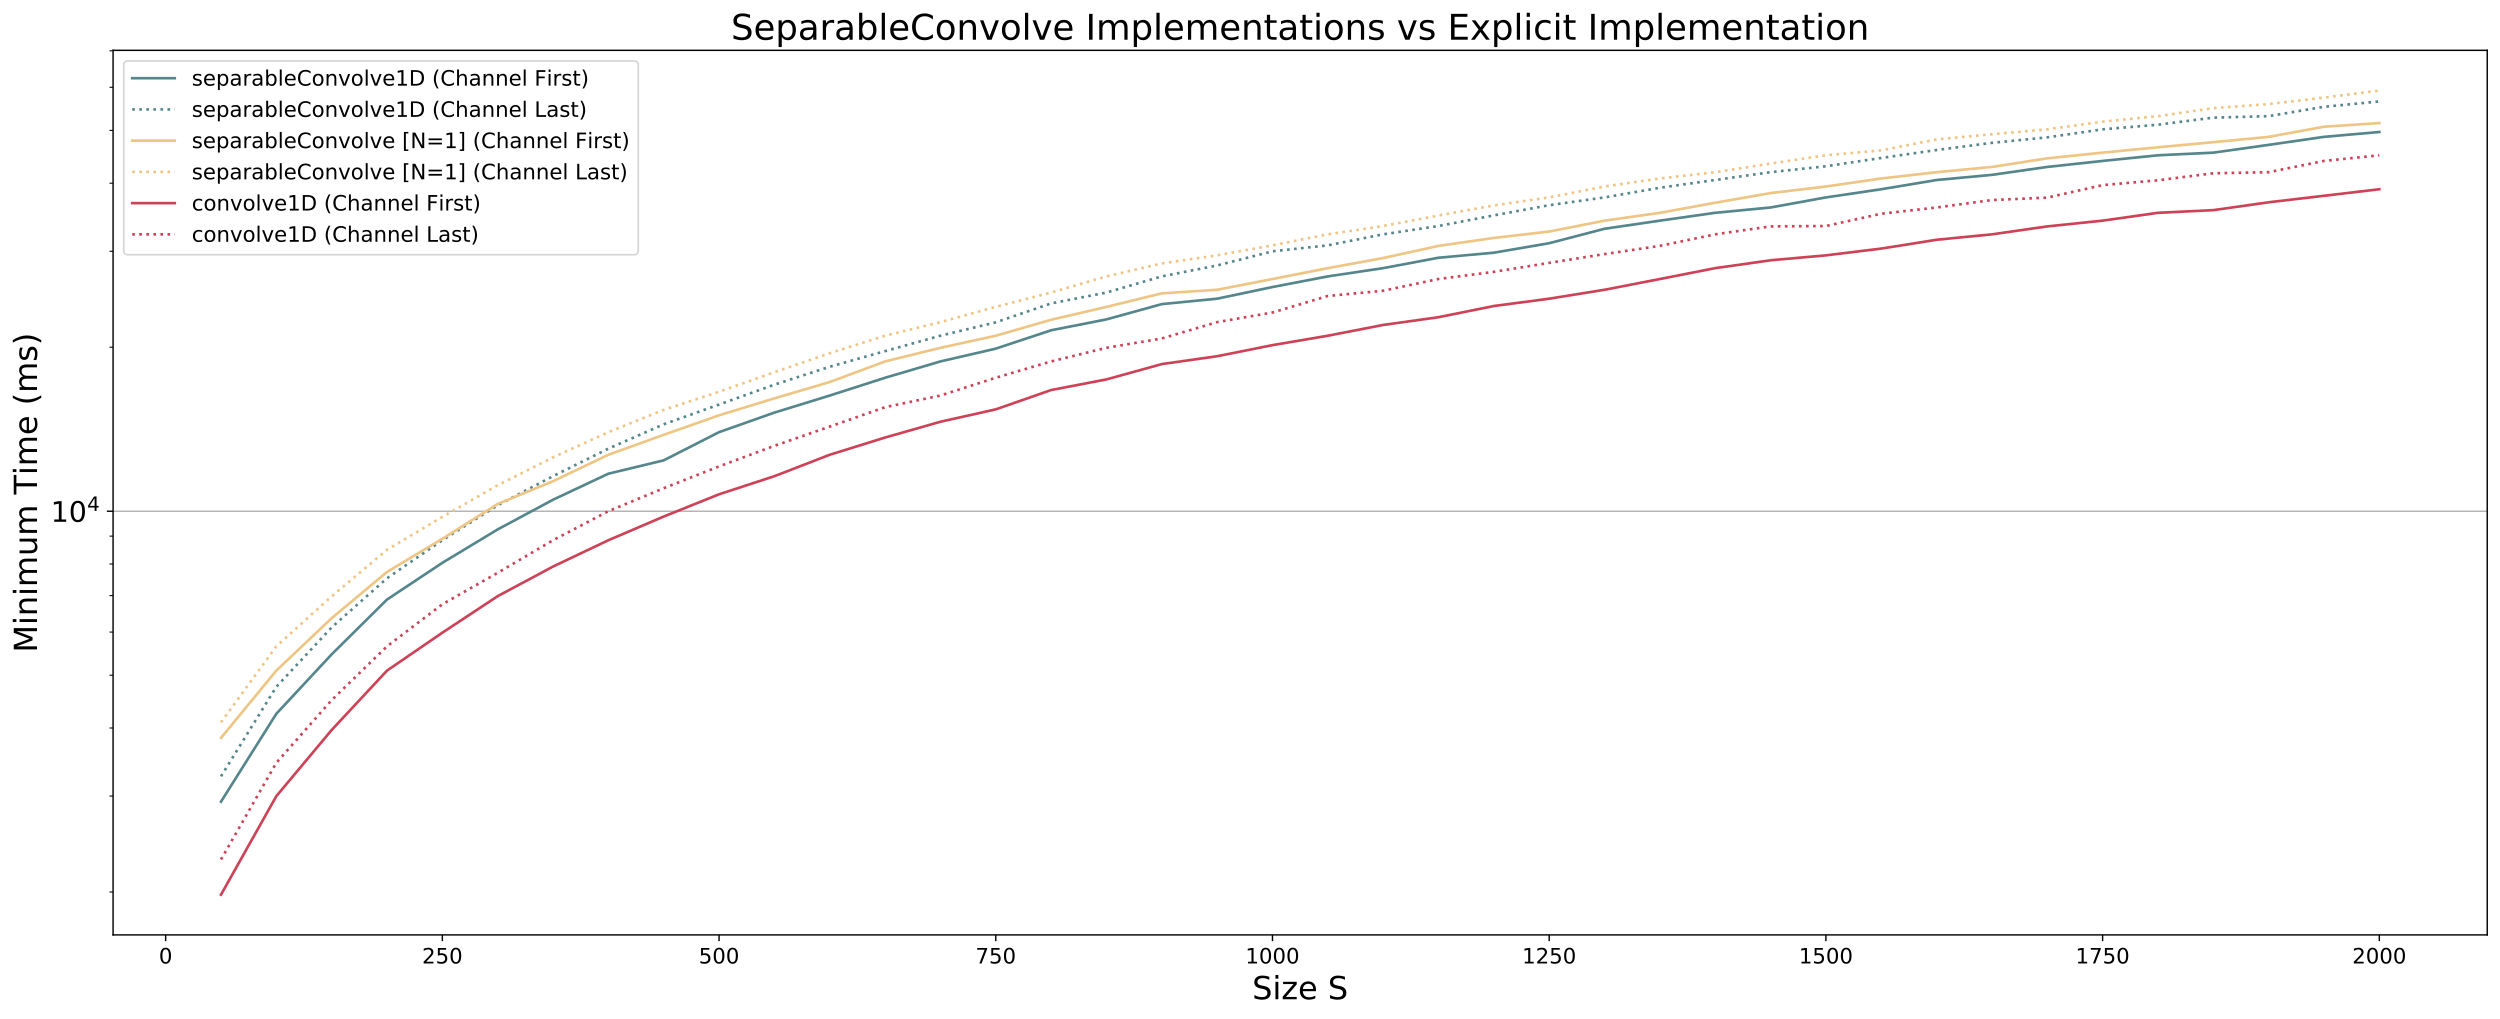 <?xml version="1.0" encoding="utf-8" standalone="no"?>
<!DOCTYPE svg PUBLIC "-//W3C//DTD SVG 1.1//EN"
  "http://www.w3.org/Graphics/SVG/1.1/DTD/svg11.dtd">
<!-- Created with matplotlib (https://matplotlib.org/) -->
<svg height="574.591pt" version="1.1" viewBox="0 0 1410.181 574.591" width="1410.181pt" xmlns="http://www.w3.org/2000/svg" xmlns:xlink="http://www.w3.org/1999/xlink">
 <defs>
  <style type="text/css">
*{stroke-linecap:butt;stroke-linejoin:round;}
  </style>
 </defs>
 <g id="figure_1">
  <g id="patch_1">
   <path d="M 0 574.591 
L 1410.181 574.591 
L 1410.181 0 
L 0 0 
z
" style="fill:#ffffff;"/>
  </g>
  <g id="axes_1">
   <g id="patch_2">
    <path d="M 63.781 527.357 
L 1402.981 527.357 
L 1402.981 28.397 
L 63.781 28.397 
z
" style="fill:#ffffff;"/>
   </g>
   <g id="matplotlib.axis_1">
    <g id="xtick_1">
     <g id="line2d_1">
      <defs>
       <path d="M 0 0 
L 0 3.5 
" id="m6c66f1aecc" style="stroke:#000000;stroke-width:0.8;"/>
      </defs>
      <g>
       <use style="stroke:#000000;stroke-width:0.8;" x="93.437" xlink:href="#m6c66f1aecc" y="527.357"/>
      </g>
     </g>
     <g id="text_1">
      <!-- 0 -->
      <defs>
       <path d="M 31.781 66.406 
Q 24.172 66.406 20.328 58.906 
Q 16.5 51.422 16.5 36.375 
Q 16.5 21.391 20.328 13.891 
Q 24.172 6.391 31.781 6.391 
Q 39.453 6.391 43.281 13.891 
Q 47.125 21.391 47.125 36.375 
Q 47.125 51.422 43.281 58.906 
Q 39.453 66.406 31.781 66.406 
z
M 31.781 74.219 
Q 44.047 74.219 50.516 64.516 
Q 56.984 54.828 56.984 36.375 
Q 56.984 17.969 50.516 8.266 
Q 44.047 -1.422 31.781 -1.422 
Q 19.531 -1.422 13.062 8.266 
Q 6.594 17.969 6.594 36.375 
Q 6.594 54.828 13.062 64.516 
Q 19.531 74.219 31.781 74.219 
z
" id="DejaVuSans-48"/>
      </defs>
      <g transform="translate(89.619 543.475)scale(0.12 -0.12)">
       <use xlink:href="#DejaVuSans-48"/>
      </g>
     </g>
    </g>
    <g id="xtick_2">
     <g id="line2d_2">
      <g>
       <use style="stroke:#000000;stroke-width:0.8;" x="249.52" xlink:href="#m6c66f1aecc" y="527.357"/>
      </g>
     </g>
     <g id="text_2">
      <!-- 250 -->
      <defs>
       <path d="M 19.188 8.297 
L 53.609 8.297 
L 53.609 0 
L 7.328 0 
L 7.328 8.297 
Q 12.938 14.109 22.625 23.891 
Q 32.328 33.688 34.812 36.531 
Q 39.547 41.844 41.422 45.531 
Q 43.312 49.219 43.312 52.781 
Q 43.312 58.594 39.234 62.25 
Q 35.156 65.922 28.609 65.922 
Q 23.969 65.922 18.812 64.312 
Q 13.672 62.703 7.812 59.422 
L 7.812 69.391 
Q 13.766 71.781 18.938 73 
Q 24.125 74.219 28.422 74.219 
Q 39.75 74.219 46.484 68.547 
Q 53.219 62.891 53.219 53.422 
Q 53.219 48.922 51.531 44.891 
Q 49.859 40.875 45.406 35.406 
Q 44.188 33.984 37.641 27.219 
Q 31.109 20.453 19.188 8.297 
z
" id="DejaVuSans-50"/>
       <path d="M 10.797 72.906 
L 49.516 72.906 
L 49.516 64.594 
L 19.828 64.594 
L 19.828 46.734 
Q 21.969 47.469 24.109 47.828 
Q 26.266 48.188 28.422 48.188 
Q 40.625 48.188 47.75 41.5 
Q 54.891 34.812 54.891 23.391 
Q 54.891 11.625 47.562 5.094 
Q 40.234 -1.422 26.906 -1.422 
Q 22.312 -1.422 17.547 -0.641 
Q 12.797 0.141 7.719 1.703 
L 7.719 11.625 
Q 12.109 9.234 16.797 8.062 
Q 21.484 6.891 26.703 6.891 
Q 35.156 6.891 40.078 11.328 
Q 45.016 15.766 45.016 23.391 
Q 45.016 31 40.078 35.438 
Q 35.156 39.891 26.703 39.891 
Q 22.75 39.891 18.812 39.016 
Q 14.891 38.141 10.797 36.281 
z
" id="DejaVuSans-53"/>
      </defs>
      <g transform="translate(238.068 543.475)scale(0.12 -0.12)">
       <use xlink:href="#DejaVuSans-50"/>
       <use x="63.623" xlink:href="#DejaVuSans-53"/>
       <use x="127.246" xlink:href="#DejaVuSans-48"/>
      </g>
     </g>
    </g>
    <g id="xtick_3">
     <g id="line2d_3">
      <g>
       <use style="stroke:#000000;stroke-width:0.8;" x="405.604" xlink:href="#m6c66f1aecc" y="527.357"/>
      </g>
     </g>
     <g id="text_3">
      <!-- 500 -->
      <g transform="translate(394.152 543.475)scale(0.12 -0.12)">
       <use xlink:href="#DejaVuSans-53"/>
       <use x="63.623" xlink:href="#DejaVuSans-48"/>
       <use x="127.246" xlink:href="#DejaVuSans-48"/>
      </g>
     </g>
    </g>
    <g id="xtick_4">
     <g id="line2d_4">
      <g>
       <use style="stroke:#000000;stroke-width:0.8;" x="561.688" xlink:href="#m6c66f1aecc" y="527.357"/>
      </g>
     </g>
     <g id="text_4">
      <!-- 750 -->
      <defs>
       <path d="M 8.203 72.906 
L 55.078 72.906 
L 55.078 68.703 
L 28.609 0 
L 18.312 0 
L 43.219 64.594 
L 8.203 64.594 
z
" id="DejaVuSans-55"/>
      </defs>
      <g transform="translate(550.236 543.475)scale(0.12 -0.12)">
       <use xlink:href="#DejaVuSans-55"/>
       <use x="63.623" xlink:href="#DejaVuSans-53"/>
       <use x="127.246" xlink:href="#DejaVuSans-48"/>
      </g>
     </g>
    </g>
    <g id="xtick_5">
     <g id="line2d_5">
      <g>
       <use style="stroke:#000000;stroke-width:0.8;" x="717.772" xlink:href="#m6c66f1aecc" y="527.357"/>
      </g>
     </g>
     <g id="text_5">
      <!-- 1000 -->
      <defs>
       <path d="M 12.406 8.297 
L 28.516 8.297 
L 28.516 63.922 
L 10.984 60.406 
L 10.984 69.391 
L 28.422 72.906 
L 38.281 72.906 
L 38.281 8.297 
L 54.391 8.297 
L 54.391 0 
L 12.406 0 
z
" id="DejaVuSans-49"/>
      </defs>
      <g transform="translate(702.502 543.475)scale(0.12 -0.12)">
       <use xlink:href="#DejaVuSans-49"/>
       <use x="63.623" xlink:href="#DejaVuSans-48"/>
       <use x="127.246" xlink:href="#DejaVuSans-48"/>
       <use x="190.869" xlink:href="#DejaVuSans-48"/>
      </g>
     </g>
    </g>
    <g id="xtick_6">
     <g id="line2d_6">
      <g>
       <use style="stroke:#000000;stroke-width:0.8;" x="873.856" xlink:href="#m6c66f1aecc" y="527.357"/>
      </g>
     </g>
     <g id="text_6">
      <!-- 1250 -->
      <g transform="translate(858.586 543.475)scale(0.12 -0.12)">
       <use xlink:href="#DejaVuSans-49"/>
       <use x="63.623" xlink:href="#DejaVuSans-50"/>
       <use x="127.246" xlink:href="#DejaVuSans-53"/>
       <use x="190.869" xlink:href="#DejaVuSans-48"/>
      </g>
     </g>
    </g>
    <g id="xtick_7">
     <g id="line2d_7">
      <g>
       <use style="stroke:#000000;stroke-width:0.8;" x="1029.94" xlink:href="#m6c66f1aecc" y="527.357"/>
      </g>
     </g>
     <g id="text_7">
      <!-- 1500 -->
      <g transform="translate(1014.67 543.475)scale(0.12 -0.12)">
       <use xlink:href="#DejaVuSans-49"/>
       <use x="63.623" xlink:href="#DejaVuSans-53"/>
       <use x="127.246" xlink:href="#DejaVuSans-48"/>
       <use x="190.869" xlink:href="#DejaVuSans-48"/>
      </g>
     </g>
    </g>
    <g id="xtick_8">
     <g id="line2d_8">
      <g>
       <use style="stroke:#000000;stroke-width:0.8;" x="1186.024" xlink:href="#m6c66f1aecc" y="527.357"/>
      </g>
     </g>
     <g id="text_8">
      <!-- 1750 -->
      <g transform="translate(1170.754 543.475)scale(0.12 -0.12)">
       <use xlink:href="#DejaVuSans-49"/>
       <use x="63.623" xlink:href="#DejaVuSans-55"/>
       <use x="127.246" xlink:href="#DejaVuSans-53"/>
       <use x="190.869" xlink:href="#DejaVuSans-48"/>
      </g>
     </g>
    </g>
    <g id="xtick_9">
     <g id="line2d_9">
      <g>
       <use style="stroke:#000000;stroke-width:0.8;" x="1342.108" xlink:href="#m6c66f1aecc" y="527.357"/>
      </g>
     </g>
     <g id="text_9">
      <!-- 2000 -->
      <g transform="translate(1326.838 543.475)scale(0.12 -0.12)">
       <use xlink:href="#DejaVuSans-50"/>
       <use x="63.623" xlink:href="#DejaVuSans-48"/>
       <use x="127.246" xlink:href="#DejaVuSans-48"/>
       <use x="190.869" xlink:href="#DejaVuSans-48"/>
      </g>
     </g>
    </g>
    <g id="text_10">
     <!-- Size S -->
     <defs>
      <path d="M 53.516 70.516 
L 53.516 60.891 
Q 47.906 63.578 42.922 64.891 
Q 37.938 66.219 33.297 66.219 
Q 25.25 66.219 20.875 63.094 
Q 16.5 59.969 16.5 54.203 
Q 16.5 49.359 19.406 46.891 
Q 22.312 44.438 30.422 42.922 
L 36.375 41.703 
Q 47.406 39.594 52.656 34.297 
Q 57.906 29 57.906 20.125 
Q 57.906 9.516 50.797 4.047 
Q 43.703 -1.422 29.984 -1.422 
Q 24.812 -1.422 18.969 -0.25 
Q 13.141 0.922 6.891 3.219 
L 6.891 13.375 
Q 12.891 10.016 18.656 8.297 
Q 24.422 6.594 29.984 6.594 
Q 38.422 6.594 43.016 9.906 
Q 47.609 13.234 47.609 19.391 
Q 47.609 24.75 44.312 27.781 
Q 41.016 30.812 33.5 32.328 
L 27.484 33.5 
Q 16.453 35.688 11.516 40.375 
Q 6.594 45.062 6.594 53.422 
Q 6.594 63.094 13.406 68.656 
Q 20.219 74.219 32.172 74.219 
Q 37.312 74.219 42.625 73.281 
Q 47.953 72.359 53.516 70.516 
z
" id="DejaVuSans-83"/>
      <path d="M 9.422 54.688 
L 18.406 54.688 
L 18.406 0 
L 9.422 0 
z
M 9.422 75.984 
L 18.406 75.984 
L 18.406 64.594 
L 9.422 64.594 
z
" id="DejaVuSans-105"/>
      <path d="M 5.516 54.688 
L 48.188 54.688 
L 48.188 46.484 
L 14.406 7.172 
L 48.188 7.172 
L 48.188 0 
L 4.297 0 
L 4.297 8.203 
L 38.094 47.516 
L 5.516 47.516 
z
" id="DejaVuSans-122"/>
      <path d="M 56.203 29.594 
L 56.203 25.203 
L 14.891 25.203 
Q 15.484 15.922 20.484 11.062 
Q 25.484 6.203 34.422 6.203 
Q 39.594 6.203 44.453 7.469 
Q 49.312 8.734 54.109 11.281 
L 54.109 2.781 
Q 49.266 0.734 44.188 -0.344 
Q 39.109 -1.422 33.891 -1.422 
Q 20.797 -1.422 13.156 6.188 
Q 5.516 13.812 5.516 26.812 
Q 5.516 40.234 12.766 48.109 
Q 20.016 56 32.328 56 
Q 43.359 56 49.781 48.891 
Q 56.203 41.797 56.203 29.594 
z
M 47.219 32.234 
Q 47.125 39.594 43.094 43.984 
Q 39.062 48.391 32.422 48.391 
Q 24.906 48.391 20.391 44.141 
Q 15.875 39.891 15.188 32.172 
z
" id="DejaVuSans-101"/>
      <path id="DejaVuSans-32"/>
     </defs>
     <g transform="translate(706.331 563.648)scale(0.18 -0.18)">
      <use xlink:href="#DejaVuSans-83"/>
      <use x="63.477" xlink:href="#DejaVuSans-105"/>
      <use x="91.26" xlink:href="#DejaVuSans-122"/>
      <use x="143.75" xlink:href="#DejaVuSans-101"/>
      <use x="205.273" xlink:href="#DejaVuSans-32"/>
      <use x="237.061" xlink:href="#DejaVuSans-83"/>
     </g>
    </g>
   </g>
   <g id="matplotlib.axis_2">
    <g id="ytick_1">
     <g id="line2d_10">
      <path clip-path="url(#peccfc54796)" d="M 63.781 288.361 
L 1402.981 288.361 
" style="fill:none;stroke:#b0b0b0;stroke-linecap:square;stroke-width:0.8;"/>
     </g>
     <g id="line2d_11">
      <defs>
       <path d="M 0 0 
L -3.5 0 
" id="ma565eb1bb2" style="stroke:#000000;stroke-width:0.8;"/>
      </defs>
      <g>
       <use style="stroke:#000000;stroke-width:0.8;" x="63.781" xlink:href="#ma565eb1bb2" y="288.361"/>
      </g>
     </g>
     <g id="text_11">
      <!-- $\mathdefault{10^{4}}$ -->
      <defs>
       <path d="M 37.797 64.312 
L 12.891 25.391 
L 37.797 25.391 
z
M 35.203 72.906 
L 47.609 72.906 
L 47.609 25.391 
L 58.016 25.391 
L 58.016 17.188 
L 47.609 17.188 
L 47.609 0 
L 37.797 0 
L 37.797 17.188 
L 4.891 17.188 
L 4.891 26.703 
z
" id="DejaVuSans-52"/>
      </defs>
      <g transform="translate(28.621 294.44)scale(0.16 -0.16)">
       <use transform="translate(0 0.684)" xlink:href="#DejaVuSans-49"/>
       <use transform="translate(63.623 0.684)" xlink:href="#DejaVuSans-48"/>
       <use transform="translate(128.203 38.966)scale(0.7)" xlink:href="#DejaVuSans-52"/>
      </g>
     </g>
    </g>
    <g id="ytick_2">
     <g id="line2d_12">
      <defs>
       <path d="M 0 0 
L -2 0 
" id="m9f6ec25128" style="stroke:#000000;stroke-width:0.6;"/>
      </defs>
      <g>
       <use style="stroke:#000000;stroke-width:0.6;" x="63.781" xlink:href="#m9f6ec25128" y="503.169"/>
      </g>
     </g>
    </g>
    <g id="ytick_3">
     <g id="line2d_13">
      <g>
       <use style="stroke:#000000;stroke-width:0.6;" x="63.781" xlink:href="#m9f6ec25128" y="449.053"/>
      </g>
     </g>
    </g>
    <g id="ytick_4">
     <g id="line2d_14">
      <g>
       <use style="stroke:#000000;stroke-width:0.6;" x="63.781" xlink:href="#m9f6ec25128" y="410.656"/>
      </g>
     </g>
    </g>
    <g id="ytick_5">
     <g id="line2d_15">
      <g>
       <use style="stroke:#000000;stroke-width:0.6;" x="63.781" xlink:href="#m9f6ec25128" y="380.874"/>
      </g>
     </g>
    </g>
    <g id="ytick_6">
     <g id="line2d_16">
      <g>
       <use style="stroke:#000000;stroke-width:0.6;" x="63.781" xlink:href="#m9f6ec25128" y="356.54"/>
      </g>
     </g>
    </g>
    <g id="ytick_7">
     <g id="line2d_17">
      <g>
       <use style="stroke:#000000;stroke-width:0.6;" x="63.781" xlink:href="#m9f6ec25128" y="335.966"/>
      </g>
     </g>
    </g>
    <g id="ytick_8">
     <g id="line2d_18">
      <g>
       <use style="stroke:#000000;stroke-width:0.6;" x="63.781" xlink:href="#m9f6ec25128" y="318.143"/>
      </g>
     </g>
    </g>
    <g id="ytick_9">
     <g id="line2d_19">
      <g>
       <use style="stroke:#000000;stroke-width:0.6;" x="63.781" xlink:href="#m9f6ec25128" y="302.423"/>
      </g>
     </g>
    </g>
    <g id="ytick_10">
     <g id="line2d_20">
      <g>
       <use style="stroke:#000000;stroke-width:0.6;" x="63.781" xlink:href="#m9f6ec25128" y="195.848"/>
      </g>
     </g>
    </g>
    <g id="ytick_11">
     <g id="line2d_21">
      <g>
       <use style="stroke:#000000;stroke-width:0.6;" x="63.781" xlink:href="#m9f6ec25128" y="141.731"/>
      </g>
     </g>
    </g>
    <g id="ytick_12">
     <g id="line2d_22">
      <g>
       <use style="stroke:#000000;stroke-width:0.6;" x="63.781" xlink:href="#m9f6ec25128" y="103.335"/>
      </g>
     </g>
    </g>
    <g id="ytick_13">
     <g id="line2d_23">
      <g>
       <use style="stroke:#000000;stroke-width:0.6;" x="63.781" xlink:href="#m9f6ec25128" y="73.552"/>
      </g>
     </g>
    </g>
    <g id="ytick_14">
     <g id="line2d_24">
      <g>
       <use style="stroke:#000000;stroke-width:0.6;" x="63.781" xlink:href="#m9f6ec25128" y="49.218"/>
      </g>
     </g>
    </g>
    <g id="ytick_15">
     <g id="line2d_25">
      <g>
       <use style="stroke:#000000;stroke-width:0.6;" x="63.781" xlink:href="#m9f6ec25128" y="28.644"/>
      </g>
     </g>
    </g>
    <g id="text_12">
     <!-- Minimum Time (ms) -->
     <defs>
      <path d="M 9.812 72.906 
L 24.516 72.906 
L 43.109 23.297 
L 61.812 72.906 
L 76.516 72.906 
L 76.516 0 
L 66.891 0 
L 66.891 64.016 
L 48.094 14.016 
L 38.188 14.016 
L 19.391 64.016 
L 19.391 0 
L 9.812 0 
z
" id="DejaVuSans-77"/>
      <path d="M 54.891 33.016 
L 54.891 0 
L 45.906 0 
L 45.906 32.719 
Q 45.906 40.484 42.875 44.328 
Q 39.844 48.188 33.797 48.188 
Q 26.516 48.188 22.312 43.547 
Q 18.109 38.922 18.109 30.906 
L 18.109 0 
L 9.078 0 
L 9.078 54.688 
L 18.109 54.688 
L 18.109 46.188 
Q 21.344 51.125 25.703 53.562 
Q 30.078 56 35.797 56 
Q 45.219 56 50.047 50.172 
Q 54.891 44.344 54.891 33.016 
z
" id="DejaVuSans-110"/>
      <path d="M 52 44.188 
Q 55.375 50.25 60.062 53.125 
Q 64.75 56 71.094 56 
Q 79.641 56 84.281 50.016 
Q 88.922 44.047 88.922 33.016 
L 88.922 0 
L 79.891 0 
L 79.891 32.719 
Q 79.891 40.578 77.094 44.375 
Q 74.312 48.188 68.609 48.188 
Q 61.625 48.188 57.562 43.547 
Q 53.516 38.922 53.516 30.906 
L 53.516 0 
L 44.484 0 
L 44.484 32.719 
Q 44.484 40.625 41.703 44.406 
Q 38.922 48.188 33.109 48.188 
Q 26.219 48.188 22.156 43.531 
Q 18.109 38.875 18.109 30.906 
L 18.109 0 
L 9.078 0 
L 9.078 54.688 
L 18.109 54.688 
L 18.109 46.188 
Q 21.188 51.219 25.484 53.609 
Q 29.781 56 35.688 56 
Q 41.656 56 45.828 52.969 
Q 50 49.953 52 44.188 
z
" id="DejaVuSans-109"/>
      <path d="M 8.5 21.578 
L 8.5 54.688 
L 17.484 54.688 
L 17.484 21.922 
Q 17.484 14.156 20.5 10.266 
Q 23.531 6.391 29.594 6.391 
Q 36.859 6.391 41.078 11.031 
Q 45.312 15.672 45.312 23.688 
L 45.312 54.688 
L 54.297 54.688 
L 54.297 0 
L 45.312 0 
L 45.312 8.406 
Q 42.047 3.422 37.719 1 
Q 33.406 -1.422 27.688 -1.422 
Q 18.266 -1.422 13.375 4.438 
Q 8.5 10.297 8.5 21.578 
z
M 31.109 56 
z
" id="DejaVuSans-117"/>
      <path d="M -0.297 72.906 
L 61.375 72.906 
L 61.375 64.594 
L 35.5 64.594 
L 35.5 0 
L 25.594 0 
L 25.594 64.594 
L -0.297 64.594 
z
" id="DejaVuSans-84"/>
      <path d="M 31 75.875 
Q 24.469 64.656 21.281 53.656 
Q 18.109 42.672 18.109 31.391 
Q 18.109 20.125 21.312 9.062 
Q 24.516 -2 31 -13.188 
L 23.188 -13.188 
Q 15.875 -1.703 12.234 9.375 
Q 8.594 20.453 8.594 31.391 
Q 8.594 42.281 12.203 53.312 
Q 15.828 64.359 23.188 75.875 
z
" id="DejaVuSans-40"/>
      <path d="M 44.281 53.078 
L 44.281 44.578 
Q 40.484 46.531 36.375 47.5 
Q 32.281 48.484 27.875 48.484 
Q 21.188 48.484 17.844 46.438 
Q 14.5 44.391 14.5 40.281 
Q 14.5 37.156 16.891 35.375 
Q 19.281 33.594 26.516 31.984 
L 29.594 31.297 
Q 39.156 29.25 43.188 25.516 
Q 47.219 21.781 47.219 15.094 
Q 47.219 7.469 41.188 3.016 
Q 35.156 -1.422 24.609 -1.422 
Q 20.219 -1.422 15.453 -0.562 
Q 10.688 0.297 5.422 2 
L 5.422 11.281 
Q 10.406 8.688 15.234 7.391 
Q 20.062 6.109 24.812 6.109 
Q 31.156 6.109 34.562 8.281 
Q 37.984 10.453 37.984 14.406 
Q 37.984 18.062 35.516 20.016 
Q 33.062 21.969 24.703 23.781 
L 21.578 24.516 
Q 13.234 26.266 9.516 29.906 
Q 5.812 33.547 5.812 39.891 
Q 5.812 47.609 11.281 51.797 
Q 16.75 56 26.812 56 
Q 31.781 56 36.172 55.266 
Q 40.578 54.547 44.281 53.078 
z
" id="DejaVuSans-115"/>
      <path d="M 8.016 75.875 
L 15.828 75.875 
Q 23.141 64.359 26.781 53.312 
Q 30.422 42.281 30.422 31.391 
Q 30.422 20.453 26.781 9.375 
Q 23.141 -1.703 15.828 -13.188 
L 8.016 -13.188 
Q 14.5 -2 17.703 9.062 
Q 20.906 20.125 20.906 31.391 
Q 20.906 42.672 17.703 53.656 
Q 14.5 64.656 8.016 75.875 
z
" id="DejaVuSans-41"/>
     </defs>
     <g transform="translate(20.877 368.079)rotate(-90)scale(0.18 -0.18)">
      <use xlink:href="#DejaVuSans-77"/>
      <use x="86.279" xlink:href="#DejaVuSans-105"/>
      <use x="114.062" xlink:href="#DejaVuSans-110"/>
      <use x="177.441" xlink:href="#DejaVuSans-105"/>
      <use x="205.225" xlink:href="#DejaVuSans-109"/>
      <use x="302.637" xlink:href="#DejaVuSans-117"/>
      <use x="366.016" xlink:href="#DejaVuSans-109"/>
      <use x="463.428" xlink:href="#DejaVuSans-32"/>
      <use x="495.215" xlink:href="#DejaVuSans-84"/>
      <use x="556.252" xlink:href="#DejaVuSans-105"/>
      <use x="584.035" xlink:href="#DejaVuSans-109"/>
      <use x="681.447" xlink:href="#DejaVuSans-101"/>
      <use x="742.971" xlink:href="#DejaVuSans-32"/>
      <use x="774.758" xlink:href="#DejaVuSans-40"/>
      <use x="813.771" xlink:href="#DejaVuSans-109"/>
      <use x="911.184" xlink:href="#DejaVuSans-115"/>
      <use x="963.283" xlink:href="#DejaVuSans-41"/>
     </g>
    </g>
   </g>
   <g id="line2d_26">
    <path clip-path="url(#peccfc54796)" d="M 124.653 452.218 
L 155.87 402.626 
L 187.087 369.084 
L 218.304 338.181 
L 249.52 317.462 
L 280.737 298.623 
L 311.954 281.874 
L 343.171 267.192 
L 374.388 259.663 
L 405.604 243.755 
L 436.821 232.726 
L 468.038 223.11 
L 499.255 213.076 
L 530.472 203.868 
L 561.688 196.651 
L 592.905 186.292 
L 624.122 180.152 
L 655.339 171.538 
L 686.555 168.47 
L 717.772 161.904 
L 748.989 155.905 
L 780.206 151.242 
L 811.423 145.375 
L 842.639 142.534 
L 873.856 137.179 
L 905.073 129.034 
L 936.29 124.458 
L 967.506 120.033 
L 998.723 117.036 
L 1029.94 111.353 
L 1061.157 106.74 
L 1092.374 101.529 
L 1123.59 98.632 
L 1154.807 94.158 
L 1186.024 90.78 
L 1217.241 87.589 
L 1248.458 86.098 
L 1279.674 81.719 
L 1310.891 77.194 
L 1342.108 74.449 
" style="fill:none;stroke:#55868c;stroke-linecap:square;stroke-width:1.5;"/>
   </g>
   <g id="line2d_27">
    <path clip-path="url(#peccfc54796)" d="M 124.653 437.918 
L 155.87 387.419 
L 187.087 353.876 
L 218.304 326.163 
L 249.52 304.717 
L 280.737 285.014 
L 311.954 268.59 
L 343.171 253.071 
L 374.388 239.331 
L 405.604 228.201 
L 436.821 216.972 
L 468.038 206.867 
L 499.255 198.064 
L 530.472 189.361 
L 561.688 181.818 
L 592.905 171.15 
L 624.122 165.008 
L 655.339 155.905 
L 686.555 149.751 
L 717.772 141.756 
L 748.989 138.386 
L 780.206 132.177 
L 811.423 127.491 
L 842.639 121.492 
L 873.856 115.75 
L 905.073 111.353 
L 936.29 105.906 
L 967.506 101.529 
L 998.723 97.124 
L 1029.94 93.779 
L 1061.157 89.098 
L 1092.374 84.623 
L 1123.59 80.586 
L 1154.807 77.482 
L 1186.024 72.958 
L 1217.241 70.344 
L 1248.458 66.358 
L 1279.674 65.522 
L 1310.891 60.237 
L 1342.108 57.238 
" style="fill:none;stroke:#55868c;stroke-dasharray:1.5,2.475;stroke-dashoffset:0;stroke-width:1.5;"/>
   </g>
   <g id="line2d_28">
    <path clip-path="url(#peccfc54796)" d="M 124.653 416.227 
L 155.87 378.255 
L 187.087 348.693 
L 218.304 322.596 
L 249.52 303.905 
L 280.737 284.254 
L 311.954 271.43 
L 343.171 256.509 
L 374.388 245.263 
L 405.604 234.269 
L 436.821 224.689 
L 468.038 215.481 
L 499.255 203.868 
L 530.472 196.183 
L 561.688 189.361 
L 592.905 180.359 
L 624.122 173.1 
L 655.339 165.471 
L 686.555 163.447 
L 717.772 157.38 
L 748.989 151.242 
L 780.206 145.534 
L 811.423 138.688 
L 842.639 134.213 
L 873.856 130.595 
L 905.073 124.458 
L 936.29 120.035 
L 967.506 114.352 
L 998.723 108.905 
L 1029.94 105.197 
L 1061.157 100.673 
L 1092.374 97.124 
L 1123.59 94.158 
L 1154.807 89.305 
L 1186.024 86.098 
L 1217.241 83.064 
L 1248.458 80.193 
L 1279.674 77.194 
L 1310.891 71.483 
L 1342.108 69.391 
" style="fill:none;stroke:#eec584;stroke-linecap:square;stroke-width:1.5;"/>
   </g>
   <g id="line2d_29">
    <path clip-path="url(#peccfc54796)" d="M 124.653 407.48 
L 155.87 364.559 
L 187.087 336.368 
L 218.304 310.113 
L 249.52 291.526 
L 280.737 273.704 
L 311.954 257.984 
L 343.171 243.755 
L 374.388 231.201 
L 405.604 220.985 
L 436.821 209.935 
L 468.038 199.252 
L 499.255 189.361 
L 530.472 181.713 
L 561.688 173.1 
L 592.905 165.008 
L 624.122 155.905 
L 655.339 148.602 
L 686.555 144.026 
L 717.772 138.386 
L 748.989 132.175 
L 780.206 127.491 
L 811.423 121.561 
L 842.639 115.878 
L 873.856 111.353 
L 905.073 105.197 
L 936.29 100.673 
L 967.506 97.124 
L 998.723 92.271 
L 1029.94 87.589 
L 1061.157 84.823 
L 1092.374 78.639 
L 1123.59 75.719 
L 1154.807 72.958 
L 1186.024 68.626 
L 1217.241 65.522 
L 1248.458 60.997 
L 1279.674 58.729 
L 1310.891 55.071 
L 1342.108 51.077 
" style="fill:none;stroke:#eec584;stroke-dasharray:1.5,2.475;stroke-dashoffset:0;stroke-width:1.5;"/>
   </g>
   <g id="line2d_30">
    <path clip-path="url(#peccfc54796)" d="M 124.653 504.677 
L 155.87 449.078 
L 187.087 411.753 
L 218.304 378.255 
L 249.52 356.876 
L 280.737 336.268 
L 311.954 319.562 
L 343.171 304.717 
L 374.388 291.359 
L 405.604 278.805 
L 436.821 268.59 
L 468.038 256.509 
L 499.255 246.789 
L 530.472 237.888 
L 561.688 230.898 
L 592.905 220.006 
L 624.122 214.006 
L 655.339 205.359 
L 686.555 200.934 
L 717.772 194.675 
L 748.989 189.361 
L 780.206 183.293 
L 811.423 178.916 
L 842.639 172.609 
L 873.856 168.47 
L 905.073 163.447 
L 936.29 157.38 
L 967.506 151.242 
L 998.723 146.818 
L 1029.94 144.026 
L 1061.157 140.213 
L 1092.374 135.245 
L 1123.59 132.177 
L 1154.807 127.702 
L 1186.024 124.458 
L 1217.241 120.033 
L 1248.458 118.527 
L 1279.674 114.103 
L 1310.891 110.43 
L 1342.108 106.74 
" style="fill:none;stroke:#ce4257;stroke-linecap:square;stroke-width:1.5;"/>
   </g>
   <g id="line2d_31">
    <path clip-path="url(#peccfc54796)" d="M 124.653 484.811 
L 155.87 430.289 
L 187.087 394.909 
L 218.304 364.559 
L 249.52 340.844 
L 280.737 323.109 
L 311.954 304.717 
L 343.171 288.361 
L 374.388 275.383 
L 405.604 263.085 
L 436.821 251.472 
L 468.038 240.626 
L 499.255 229.692 
L 530.472 223.11 
L 561.688 213.076 
L 592.905 203.868 
L 624.122 196.183 
L 655.339 190.922 
L 686.555 181.713 
L 717.772 176.277 
L 748.989 166.962 
L 780.206 163.996 
L 811.423 157.38 
L 842.639 153.341 
L 873.856 148.276 
L 905.073 143.317 
L 936.29 138.688 
L 967.506 132.177 
L 998.723 127.702 
L 1029.94 127.491 
L 1061.157 120.561 
L 1092.374 117.036 
L 1123.59 112.844 
L 1154.807 111.479 
L 1186.024 104.431 
L 1217.241 101.701 
L 1248.458 97.739 
L 1279.674 97.124 
L 1310.891 90.78 
L 1342.108 87.589 
" style="fill:none;stroke:#ce4257;stroke-dasharray:1.5,2.475;stroke-dashoffset:0;stroke-width:1.5;"/>
   </g>
   <g id="patch_3">
    <path d="M 63.781 527.357 
L 63.781 28.397 
" style="fill:none;stroke:#000000;stroke-linecap:square;stroke-linejoin:miter;stroke-width:0.8;"/>
   </g>
   <g id="patch_4">
    <path d="M 1402.981 527.357 
L 1402.981 28.397 
" style="fill:none;stroke:#000000;stroke-linecap:square;stroke-linejoin:miter;stroke-width:0.8;"/>
   </g>
   <g id="patch_5">
    <path d="M 63.781 527.357 
L 1402.981 527.357 
" style="fill:none;stroke:#000000;stroke-linecap:square;stroke-linejoin:miter;stroke-width:0.8;"/>
   </g>
   <g id="patch_6">
    <path d="M 63.781 28.397 
L 1402.981 28.397 
" style="fill:none;stroke:#000000;stroke-linecap:square;stroke-linejoin:miter;stroke-width:0.8;"/>
   </g>
   <g id="text_13">
    <!-- SeparableConvolve Implementations vs Explicit Implementation -->
    <defs>
     <path d="M 18.109 8.203 
L 18.109 -20.797 
L 9.078 -20.797 
L 9.078 54.688 
L 18.109 54.688 
L 18.109 46.391 
Q 20.953 51.266 25.266 53.625 
Q 29.594 56 35.594 56 
Q 45.562 56 51.781 48.094 
Q 58.016 40.188 58.016 27.297 
Q 58.016 14.406 51.781 6.484 
Q 45.562 -1.422 35.594 -1.422 
Q 29.594 -1.422 25.266 0.953 
Q 20.953 3.328 18.109 8.203 
z
M 48.688 27.297 
Q 48.688 37.203 44.609 42.844 
Q 40.531 48.484 33.406 48.484 
Q 26.266 48.484 22.188 42.844 
Q 18.109 37.203 18.109 27.297 
Q 18.109 17.391 22.188 11.75 
Q 26.266 6.109 33.406 6.109 
Q 40.531 6.109 44.609 11.75 
Q 48.688 17.391 48.688 27.297 
z
" id="DejaVuSans-112"/>
     <path d="M 34.281 27.484 
Q 23.391 27.484 19.188 25 
Q 14.984 22.516 14.984 16.5 
Q 14.984 11.719 18.141 8.906 
Q 21.297 6.109 26.703 6.109 
Q 34.188 6.109 38.703 11.406 
Q 43.219 16.703 43.219 25.484 
L 43.219 27.484 
z
M 52.203 31.203 
L 52.203 0 
L 43.219 0 
L 43.219 8.297 
Q 40.141 3.328 35.547 0.953 
Q 30.953 -1.422 24.312 -1.422 
Q 15.922 -1.422 10.953 3.297 
Q 6 8.016 6 15.922 
Q 6 25.141 12.172 29.828 
Q 18.359 34.516 30.609 34.516 
L 43.219 34.516 
L 43.219 35.406 
Q 43.219 41.609 39.141 45 
Q 35.062 48.391 27.688 48.391 
Q 23 48.391 18.547 47.266 
Q 14.109 46.141 10.016 43.891 
L 10.016 52.203 
Q 14.938 54.109 19.578 55.047 
Q 24.219 56 28.609 56 
Q 40.484 56 46.344 49.844 
Q 52.203 43.703 52.203 31.203 
z
" id="DejaVuSans-97"/>
     <path d="M 41.109 46.297 
Q 39.594 47.172 37.812 47.578 
Q 36.031 48 33.891 48 
Q 26.266 48 22.188 43.047 
Q 18.109 38.094 18.109 28.812 
L 18.109 0 
L 9.078 0 
L 9.078 54.688 
L 18.109 54.688 
L 18.109 46.188 
Q 20.953 51.172 25.484 53.578 
Q 30.031 56 36.531 56 
Q 37.453 56 38.578 55.875 
Q 39.703 55.766 41.062 55.516 
z
" id="DejaVuSans-114"/>
     <path d="M 48.688 27.297 
Q 48.688 37.203 44.609 42.844 
Q 40.531 48.484 33.406 48.484 
Q 26.266 48.484 22.188 42.844 
Q 18.109 37.203 18.109 27.297 
Q 18.109 17.391 22.188 11.75 
Q 26.266 6.109 33.406 6.109 
Q 40.531 6.109 44.609 11.75 
Q 48.688 17.391 48.688 27.297 
z
M 18.109 46.391 
Q 20.953 51.266 25.266 53.625 
Q 29.594 56 35.594 56 
Q 45.562 56 51.781 48.094 
Q 58.016 40.188 58.016 27.297 
Q 58.016 14.406 51.781 6.484 
Q 45.562 -1.422 35.594 -1.422 
Q 29.594 -1.422 25.266 0.953 
Q 20.953 3.328 18.109 8.203 
L 18.109 0 
L 9.078 0 
L 9.078 75.984 
L 18.109 75.984 
z
" id="DejaVuSans-98"/>
     <path d="M 9.422 75.984 
L 18.406 75.984 
L 18.406 0 
L 9.422 0 
z
" id="DejaVuSans-108"/>
     <path d="M 64.406 67.281 
L 64.406 56.891 
Q 59.422 61.531 53.781 63.812 
Q 48.141 66.109 41.797 66.109 
Q 29.297 66.109 22.656 58.469 
Q 16.016 50.828 16.016 36.375 
Q 16.016 21.969 22.656 14.328 
Q 29.297 6.688 41.797 6.688 
Q 48.141 6.688 53.781 8.984 
Q 59.422 11.281 64.406 15.922 
L 64.406 5.609 
Q 59.234 2.094 53.438 0.328 
Q 47.656 -1.422 41.219 -1.422 
Q 24.656 -1.422 15.125 8.703 
Q 5.609 18.844 5.609 36.375 
Q 5.609 53.953 15.125 64.078 
Q 24.656 74.219 41.219 74.219 
Q 47.75 74.219 53.531 72.484 
Q 59.328 70.75 64.406 67.281 
z
" id="DejaVuSans-67"/>
     <path d="M 30.609 48.391 
Q 23.391 48.391 19.188 42.75 
Q 14.984 37.109 14.984 27.297 
Q 14.984 17.484 19.156 11.844 
Q 23.344 6.203 30.609 6.203 
Q 37.797 6.203 41.984 11.859 
Q 46.188 17.531 46.188 27.297 
Q 46.188 37.016 41.984 42.703 
Q 37.797 48.391 30.609 48.391 
z
M 30.609 56 
Q 42.328 56 49.016 48.375 
Q 55.719 40.766 55.719 27.297 
Q 55.719 13.875 49.016 6.219 
Q 42.328 -1.422 30.609 -1.422 
Q 18.844 -1.422 12.172 6.219 
Q 5.516 13.875 5.516 27.297 
Q 5.516 40.766 12.172 48.375 
Q 18.844 56 30.609 56 
z
" id="DejaVuSans-111"/>
     <path d="M 2.984 54.688 
L 12.5 54.688 
L 29.594 8.797 
L 46.688 54.688 
L 56.203 54.688 
L 35.688 0 
L 23.484 0 
z
" id="DejaVuSans-118"/>
     <path d="M 9.812 72.906 
L 19.672 72.906 
L 19.672 0 
L 9.812 0 
z
" id="DejaVuSans-73"/>
     <path d="M 18.312 70.219 
L 18.312 54.688 
L 36.812 54.688 
L 36.812 47.703 
L 18.312 47.703 
L 18.312 18.016 
Q 18.312 11.328 20.141 9.422 
Q 21.969 7.516 27.594 7.516 
L 36.812 7.516 
L 36.812 0 
L 27.594 0 
Q 17.188 0 13.234 3.875 
Q 9.281 7.766 9.281 18.016 
L 9.281 47.703 
L 2.688 47.703 
L 2.688 54.688 
L 9.281 54.688 
L 9.281 70.219 
z
" id="DejaVuSans-116"/>
     <path d="M 9.812 72.906 
L 55.906 72.906 
L 55.906 64.594 
L 19.672 64.594 
L 19.672 43.016 
L 54.391 43.016 
L 54.391 34.719 
L 19.672 34.719 
L 19.672 8.297 
L 56.781 8.297 
L 56.781 0 
L 9.812 0 
z
" id="DejaVuSans-69"/>
     <path d="M 54.891 54.688 
L 35.109 28.078 
L 55.906 0 
L 45.312 0 
L 29.391 21.484 
L 13.484 0 
L 2.875 0 
L 24.125 28.609 
L 4.688 54.688 
L 15.281 54.688 
L 29.781 35.203 
L 44.281 54.688 
z
" id="DejaVuSans-120"/>
     <path d="M 48.781 52.594 
L 48.781 44.188 
Q 44.969 46.297 41.141 47.344 
Q 37.312 48.391 33.406 48.391 
Q 24.656 48.391 19.812 42.844 
Q 14.984 37.312 14.984 27.297 
Q 14.984 17.281 19.812 11.734 
Q 24.656 6.203 33.406 6.203 
Q 37.312 6.203 41.141 7.25 
Q 44.969 8.297 48.781 10.406 
L 48.781 2.094 
Q 45.016 0.344 40.984 -0.531 
Q 36.969 -1.422 32.422 -1.422 
Q 20.062 -1.422 12.781 6.344 
Q 5.516 14.109 5.516 27.297 
Q 5.516 40.672 12.859 48.328 
Q 20.219 56 33.016 56 
Q 37.156 56 41.109 55.141 
Q 45.062 54.297 48.781 52.594 
z
" id="DejaVuSans-99"/>
    </defs>
    <g transform="translate(412.359 22.397)scale(0.2 -0.2)">
     <use xlink:href="#DejaVuSans-83"/>
     <use x="63.477" xlink:href="#DejaVuSans-101"/>
     <use x="125" xlink:href="#DejaVuSans-112"/>
     <use x="188.477" xlink:href="#DejaVuSans-97"/>
     <use x="249.756" xlink:href="#DejaVuSans-114"/>
     <use x="290.869" xlink:href="#DejaVuSans-97"/>
     <use x="352.148" xlink:href="#DejaVuSans-98"/>
     <use x="415.625" xlink:href="#DejaVuSans-108"/>
     <use x="443.408" xlink:href="#DejaVuSans-101"/>
     <use x="504.932" xlink:href="#DejaVuSans-67"/>
     <use x="574.756" xlink:href="#DejaVuSans-111"/>
     <use x="635.938" xlink:href="#DejaVuSans-110"/>
     <use x="699.316" xlink:href="#DejaVuSans-118"/>
     <use x="758.496" xlink:href="#DejaVuSans-111"/>
     <use x="819.678" xlink:href="#DejaVuSans-108"/>
     <use x="847.461" xlink:href="#DejaVuSans-118"/>
     <use x="906.641" xlink:href="#DejaVuSans-101"/>
     <use x="968.164" xlink:href="#DejaVuSans-32"/>
     <use x="999.951" xlink:href="#DejaVuSans-73"/>
     <use x="1029.443" xlink:href="#DejaVuSans-109"/>
     <use x="1126.855" xlink:href="#DejaVuSans-112"/>
     <use x="1190.332" xlink:href="#DejaVuSans-108"/>
     <use x="1218.115" xlink:href="#DejaVuSans-101"/>
     <use x="1279.639" xlink:href="#DejaVuSans-109"/>
     <use x="1377.051" xlink:href="#DejaVuSans-101"/>
     <use x="1438.574" xlink:href="#DejaVuSans-110"/>
     <use x="1501.953" xlink:href="#DejaVuSans-116"/>
     <use x="1541.162" xlink:href="#DejaVuSans-97"/>
     <use x="1602.441" xlink:href="#DejaVuSans-116"/>
     <use x="1641.65" xlink:href="#DejaVuSans-105"/>
     <use x="1669.434" xlink:href="#DejaVuSans-111"/>
     <use x="1730.615" xlink:href="#DejaVuSans-110"/>
     <use x="1793.994" xlink:href="#DejaVuSans-115"/>
     <use x="1846.094" xlink:href="#DejaVuSans-32"/>
     <use x="1877.881" xlink:href="#DejaVuSans-118"/>
     <use x="1937.061" xlink:href="#DejaVuSans-115"/>
     <use x="1989.16" xlink:href="#DejaVuSans-32"/>
     <use x="2020.947" xlink:href="#DejaVuSans-69"/>
     <use x="2084.131" xlink:href="#DejaVuSans-120"/>
     <use x="2143.311" xlink:href="#DejaVuSans-112"/>
     <use x="2206.787" xlink:href="#DejaVuSans-108"/>
     <use x="2234.57" xlink:href="#DejaVuSans-105"/>
     <use x="2262.354" xlink:href="#DejaVuSans-99"/>
     <use x="2317.334" xlink:href="#DejaVuSans-105"/>
     <use x="2345.117" xlink:href="#DejaVuSans-116"/>
     <use x="2384.326" xlink:href="#DejaVuSans-32"/>
     <use x="2416.113" xlink:href="#DejaVuSans-73"/>
     <use x="2445.605" xlink:href="#DejaVuSans-109"/>
     <use x="2543.018" xlink:href="#DejaVuSans-112"/>
     <use x="2606.494" xlink:href="#DejaVuSans-108"/>
     <use x="2634.277" xlink:href="#DejaVuSans-101"/>
     <use x="2695.801" xlink:href="#DejaVuSans-109"/>
     <use x="2793.213" xlink:href="#DejaVuSans-101"/>
     <use x="2854.736" xlink:href="#DejaVuSans-110"/>
     <use x="2918.115" xlink:href="#DejaVuSans-116"/>
     <use x="2957.324" xlink:href="#DejaVuSans-97"/>
     <use x="3018.604" xlink:href="#DejaVuSans-116"/>
     <use x="3057.812" xlink:href="#DejaVuSans-105"/>
     <use x="3085.596" xlink:href="#DejaVuSans-111"/>
     <use x="3146.777" xlink:href="#DejaVuSans-110"/>
    </g>
   </g>
   <g id="legend_1">
    <g id="patch_7">
     <path d="M 72.181 143.679 
L 357.616 143.679 
Q 360.016 143.679 360.016 141.279 
L 360.016 36.797 
Q 360.016 34.397 357.616 34.397 
L 72.181 34.397 
Q 69.781 34.397 69.781 36.797 
L 69.781 141.279 
Q 69.781 143.679 72.181 143.679 
z
" style="fill:#ffffff;opacity:0.8;stroke:#cccccc;stroke-linejoin:miter;"/>
    </g>
    <g id="line2d_32">
     <path d="M 74.581 44.115 
L 98.581 44.115 
" style="fill:none;stroke:#55868c;stroke-linecap:square;stroke-width:1.5;"/>
    </g>
    <g id="line2d_33"/>
    <g id="text_14">
     <!-- separableConvolve1D (Channel First) -->
     <defs>
      <path d="M 19.672 64.797 
L 19.672 8.109 
L 31.594 8.109 
Q 46.688 8.109 53.688 14.938 
Q 60.688 21.781 60.688 36.531 
Q 60.688 51.172 53.688 57.984 
Q 46.688 64.797 31.594 64.797 
z
M 9.812 72.906 
L 30.078 72.906 
Q 51.266 72.906 61.172 64.094 
Q 71.094 55.281 71.094 36.531 
Q 71.094 17.672 61.125 8.828 
Q 51.172 0 30.078 0 
L 9.812 0 
z
" id="DejaVuSans-68"/>
      <path d="M 54.891 33.016 
L 54.891 0 
L 45.906 0 
L 45.906 32.719 
Q 45.906 40.484 42.875 44.328 
Q 39.844 48.188 33.797 48.188 
Q 26.516 48.188 22.312 43.547 
Q 18.109 38.922 18.109 30.906 
L 18.109 0 
L 9.078 0 
L 9.078 75.984 
L 18.109 75.984 
L 18.109 46.188 
Q 21.344 51.125 25.703 53.562 
Q 30.078 56 35.797 56 
Q 45.219 56 50.047 50.172 
Q 54.891 44.344 54.891 33.016 
z
" id="DejaVuSans-104"/>
      <path d="M 9.812 72.906 
L 51.703 72.906 
L 51.703 64.594 
L 19.672 64.594 
L 19.672 43.109 
L 48.578 43.109 
L 48.578 34.812 
L 19.672 34.812 
L 19.672 0 
L 9.812 0 
z
" id="DejaVuSans-70"/>
     </defs>
     <g transform="translate(108.181 48.315)scale(0.12 -0.12)">
      <use xlink:href="#DejaVuSans-115"/>
      <use x="52.1" xlink:href="#DejaVuSans-101"/>
      <use x="113.623" xlink:href="#DejaVuSans-112"/>
      <use x="177.1" xlink:href="#DejaVuSans-97"/>
      <use x="238.379" xlink:href="#DejaVuSans-114"/>
      <use x="279.492" xlink:href="#DejaVuSans-97"/>
      <use x="340.771" xlink:href="#DejaVuSans-98"/>
      <use x="404.248" xlink:href="#DejaVuSans-108"/>
      <use x="432.031" xlink:href="#DejaVuSans-101"/>
      <use x="493.555" xlink:href="#DejaVuSans-67"/>
      <use x="563.379" xlink:href="#DejaVuSans-111"/>
      <use x="624.561" xlink:href="#DejaVuSans-110"/>
      <use x="687.939" xlink:href="#DejaVuSans-118"/>
      <use x="747.119" xlink:href="#DejaVuSans-111"/>
      <use x="808.301" xlink:href="#DejaVuSans-108"/>
      <use x="836.084" xlink:href="#DejaVuSans-118"/>
      <use x="895.264" xlink:href="#DejaVuSans-101"/>
      <use x="956.787" xlink:href="#DejaVuSans-49"/>
      <use x="1020.41" xlink:href="#DejaVuSans-68"/>
      <use x="1097.412" xlink:href="#DejaVuSans-32"/>
      <use x="1129.199" xlink:href="#DejaVuSans-40"/>
      <use x="1168.213" xlink:href="#DejaVuSans-67"/>
      <use x="1238.037" xlink:href="#DejaVuSans-104"/>
      <use x="1301.416" xlink:href="#DejaVuSans-97"/>
      <use x="1362.695" xlink:href="#DejaVuSans-110"/>
      <use x="1426.074" xlink:href="#DejaVuSans-110"/>
      <use x="1489.453" xlink:href="#DejaVuSans-101"/>
      <use x="1550.977" xlink:href="#DejaVuSans-108"/>
      <use x="1578.76" xlink:href="#DejaVuSans-32"/>
      <use x="1610.547" xlink:href="#DejaVuSans-70"/>
      <use x="1667.957" xlink:href="#DejaVuSans-105"/>
      <use x="1695.74" xlink:href="#DejaVuSans-114"/>
      <use x="1736.854" xlink:href="#DejaVuSans-115"/>
      <use x="1788.953" xlink:href="#DejaVuSans-116"/>
      <use x="1828.162" xlink:href="#DejaVuSans-41"/>
     </g>
    </g>
    <g id="line2d_34">
     <path d="M 74.581 61.729 
L 98.581 61.729 
" style="fill:none;stroke:#55868c;stroke-dasharray:1.5,2.475;stroke-dashoffset:0;stroke-width:1.5;"/>
    </g>
    <g id="line2d_35"/>
    <g id="text_15">
     <!-- separableConvolve1D (Channel Last) -->
     <defs>
      <path d="M 9.812 72.906 
L 19.672 72.906 
L 19.672 8.297 
L 55.172 8.297 
L 55.172 0 
L 9.812 0 
z
" id="DejaVuSans-76"/>
     </defs>
     <g transform="translate(108.181 65.929)scale(0.12 -0.12)">
      <use xlink:href="#DejaVuSans-115"/>
      <use x="52.1" xlink:href="#DejaVuSans-101"/>
      <use x="113.623" xlink:href="#DejaVuSans-112"/>
      <use x="177.1" xlink:href="#DejaVuSans-97"/>
      <use x="238.379" xlink:href="#DejaVuSans-114"/>
      <use x="279.492" xlink:href="#DejaVuSans-97"/>
      <use x="340.771" xlink:href="#DejaVuSans-98"/>
      <use x="404.248" xlink:href="#DejaVuSans-108"/>
      <use x="432.031" xlink:href="#DejaVuSans-101"/>
      <use x="493.555" xlink:href="#DejaVuSans-67"/>
      <use x="563.379" xlink:href="#DejaVuSans-111"/>
      <use x="624.561" xlink:href="#DejaVuSans-110"/>
      <use x="687.939" xlink:href="#DejaVuSans-118"/>
      <use x="747.119" xlink:href="#DejaVuSans-111"/>
      <use x="808.301" xlink:href="#DejaVuSans-108"/>
      <use x="836.084" xlink:href="#DejaVuSans-118"/>
      <use x="895.264" xlink:href="#DejaVuSans-101"/>
      <use x="956.787" xlink:href="#DejaVuSans-49"/>
      <use x="1020.41" xlink:href="#DejaVuSans-68"/>
      <use x="1097.412" xlink:href="#DejaVuSans-32"/>
      <use x="1129.199" xlink:href="#DejaVuSans-40"/>
      <use x="1168.213" xlink:href="#DejaVuSans-67"/>
      <use x="1238.037" xlink:href="#DejaVuSans-104"/>
      <use x="1301.416" xlink:href="#DejaVuSans-97"/>
      <use x="1362.695" xlink:href="#DejaVuSans-110"/>
      <use x="1426.074" xlink:href="#DejaVuSans-110"/>
      <use x="1489.453" xlink:href="#DejaVuSans-101"/>
      <use x="1550.977" xlink:href="#DejaVuSans-108"/>
      <use x="1578.76" xlink:href="#DejaVuSans-32"/>
      <use x="1610.547" xlink:href="#DejaVuSans-76"/>
      <use x="1666.26" xlink:href="#DejaVuSans-97"/>
      <use x="1727.539" xlink:href="#DejaVuSans-115"/>
      <use x="1779.639" xlink:href="#DejaVuSans-116"/>
      <use x="1818.848" xlink:href="#DejaVuSans-41"/>
     </g>
    </g>
    <g id="line2d_36">
     <path d="M 74.581 79.343 
L 98.581 79.343 
" style="fill:none;stroke:#eec584;stroke-linecap:square;stroke-width:1.5;"/>
    </g>
    <g id="line2d_37"/>
    <g id="text_16">
     <!-- separableConvolve [N=1] (Channel First) -->
     <defs>
      <path d="M 8.594 75.984 
L 29.297 75.984 
L 29.297 69 
L 17.578 69 
L 17.578 -6.203 
L 29.297 -6.203 
L 29.297 -13.188 
L 8.594 -13.188 
z
" id="DejaVuSans-91"/>
      <path d="M 9.812 72.906 
L 23.094 72.906 
L 55.422 11.922 
L 55.422 72.906 
L 64.984 72.906 
L 64.984 0 
L 51.703 0 
L 19.391 60.984 
L 19.391 0 
L 9.812 0 
z
" id="DejaVuSans-78"/>
      <path d="M 10.594 45.406 
L 73.188 45.406 
L 73.188 37.203 
L 10.594 37.203 
z
M 10.594 25.484 
L 73.188 25.484 
L 73.188 17.188 
L 10.594 17.188 
z
" id="DejaVuSans-61"/>
      <path d="M 30.422 75.984 
L 30.422 -13.188 
L 9.719 -13.188 
L 9.719 -6.203 
L 21.391 -6.203 
L 21.391 69 
L 9.719 69 
L 9.719 75.984 
z
" id="DejaVuSans-93"/>
     </defs>
     <g transform="translate(108.181 83.543)scale(0.12 -0.12)">
      <use xlink:href="#DejaVuSans-115"/>
      <use x="52.1" xlink:href="#DejaVuSans-101"/>
      <use x="113.623" xlink:href="#DejaVuSans-112"/>
      <use x="177.1" xlink:href="#DejaVuSans-97"/>
      <use x="238.379" xlink:href="#DejaVuSans-114"/>
      <use x="279.492" xlink:href="#DejaVuSans-97"/>
      <use x="340.771" xlink:href="#DejaVuSans-98"/>
      <use x="404.248" xlink:href="#DejaVuSans-108"/>
      <use x="432.031" xlink:href="#DejaVuSans-101"/>
      <use x="493.555" xlink:href="#DejaVuSans-67"/>
      <use x="563.379" xlink:href="#DejaVuSans-111"/>
      <use x="624.561" xlink:href="#DejaVuSans-110"/>
      <use x="687.939" xlink:href="#DejaVuSans-118"/>
      <use x="747.119" xlink:href="#DejaVuSans-111"/>
      <use x="808.301" xlink:href="#DejaVuSans-108"/>
      <use x="836.084" xlink:href="#DejaVuSans-118"/>
      <use x="895.264" xlink:href="#DejaVuSans-101"/>
      <use x="956.787" xlink:href="#DejaVuSans-32"/>
      <use x="988.574" xlink:href="#DejaVuSans-91"/>
      <use x="1027.588" xlink:href="#DejaVuSans-78"/>
      <use x="1102.393" xlink:href="#DejaVuSans-61"/>
      <use x="1186.182" xlink:href="#DejaVuSans-49"/>
      <use x="1249.805" xlink:href="#DejaVuSans-93"/>
      <use x="1288.818" xlink:href="#DejaVuSans-32"/>
      <use x="1320.605" xlink:href="#DejaVuSans-40"/>
      <use x="1359.619" xlink:href="#DejaVuSans-67"/>
      <use x="1429.443" xlink:href="#DejaVuSans-104"/>
      <use x="1492.822" xlink:href="#DejaVuSans-97"/>
      <use x="1554.102" xlink:href="#DejaVuSans-110"/>
      <use x="1617.48" xlink:href="#DejaVuSans-110"/>
      <use x="1680.859" xlink:href="#DejaVuSans-101"/>
      <use x="1742.383" xlink:href="#DejaVuSans-108"/>
      <use x="1770.166" xlink:href="#DejaVuSans-32"/>
      <use x="1801.953" xlink:href="#DejaVuSans-70"/>
      <use x="1859.363" xlink:href="#DejaVuSans-105"/>
      <use x="1887.146" xlink:href="#DejaVuSans-114"/>
      <use x="1928.26" xlink:href="#DejaVuSans-115"/>
      <use x="1980.359" xlink:href="#DejaVuSans-116"/>
      <use x="2019.568" xlink:href="#DejaVuSans-41"/>
     </g>
    </g>
    <g id="line2d_38">
     <path d="M 74.581 96.956 
L 98.581 96.956 
" style="fill:none;stroke:#eec584;stroke-dasharray:1.5,2.475;stroke-dashoffset:0;stroke-width:1.5;"/>
    </g>
    <g id="line2d_39"/>
    <g id="text_17">
     <!-- separableConvolve [N=1] (Channel Last) -->
     <g transform="translate(108.181 101.156)scale(0.12 -0.12)">
      <use xlink:href="#DejaVuSans-115"/>
      <use x="52.1" xlink:href="#DejaVuSans-101"/>
      <use x="113.623" xlink:href="#DejaVuSans-112"/>
      <use x="177.1" xlink:href="#DejaVuSans-97"/>
      <use x="238.379" xlink:href="#DejaVuSans-114"/>
      <use x="279.492" xlink:href="#DejaVuSans-97"/>
      <use x="340.771" xlink:href="#DejaVuSans-98"/>
      <use x="404.248" xlink:href="#DejaVuSans-108"/>
      <use x="432.031" xlink:href="#DejaVuSans-101"/>
      <use x="493.555" xlink:href="#DejaVuSans-67"/>
      <use x="563.379" xlink:href="#DejaVuSans-111"/>
      <use x="624.561" xlink:href="#DejaVuSans-110"/>
      <use x="687.939" xlink:href="#DejaVuSans-118"/>
      <use x="747.119" xlink:href="#DejaVuSans-111"/>
      <use x="808.301" xlink:href="#DejaVuSans-108"/>
      <use x="836.084" xlink:href="#DejaVuSans-118"/>
      <use x="895.264" xlink:href="#DejaVuSans-101"/>
      <use x="956.787" xlink:href="#DejaVuSans-32"/>
      <use x="988.574" xlink:href="#DejaVuSans-91"/>
      <use x="1027.588" xlink:href="#DejaVuSans-78"/>
      <use x="1102.393" xlink:href="#DejaVuSans-61"/>
      <use x="1186.182" xlink:href="#DejaVuSans-49"/>
      <use x="1249.805" xlink:href="#DejaVuSans-93"/>
      <use x="1288.818" xlink:href="#DejaVuSans-32"/>
      <use x="1320.605" xlink:href="#DejaVuSans-40"/>
      <use x="1359.619" xlink:href="#DejaVuSans-67"/>
      <use x="1429.443" xlink:href="#DejaVuSans-104"/>
      <use x="1492.822" xlink:href="#DejaVuSans-97"/>
      <use x="1554.102" xlink:href="#DejaVuSans-110"/>
      <use x="1617.48" xlink:href="#DejaVuSans-110"/>
      <use x="1680.859" xlink:href="#DejaVuSans-101"/>
      <use x="1742.383" xlink:href="#DejaVuSans-108"/>
      <use x="1770.166" xlink:href="#DejaVuSans-32"/>
      <use x="1801.953" xlink:href="#DejaVuSans-76"/>
      <use x="1857.666" xlink:href="#DejaVuSans-97"/>
      <use x="1918.945" xlink:href="#DejaVuSans-115"/>
      <use x="1971.045" xlink:href="#DejaVuSans-116"/>
      <use x="2010.254" xlink:href="#DejaVuSans-41"/>
     </g>
    </g>
    <g id="line2d_40">
     <path d="M 74.581 114.57 
L 98.581 114.57 
" style="fill:none;stroke:#ce4257;stroke-linecap:square;stroke-width:1.5;"/>
    </g>
    <g id="line2d_41"/>
    <g id="text_18">
     <!-- convolve1D (Channel First) -->
     <g transform="translate(108.181 118.77)scale(0.12 -0.12)">
      <use xlink:href="#DejaVuSans-99"/>
      <use x="54.98" xlink:href="#DejaVuSans-111"/>
      <use x="116.162" xlink:href="#DejaVuSans-110"/>
      <use x="179.541" xlink:href="#DejaVuSans-118"/>
      <use x="238.721" xlink:href="#DejaVuSans-111"/>
      <use x="299.902" xlink:href="#DejaVuSans-108"/>
      <use x="327.686" xlink:href="#DejaVuSans-118"/>
      <use x="386.865" xlink:href="#DejaVuSans-101"/>
      <use x="448.389" xlink:href="#DejaVuSans-49"/>
      <use x="512.012" xlink:href="#DejaVuSans-68"/>
      <use x="589.014" xlink:href="#DejaVuSans-32"/>
      <use x="620.801" xlink:href="#DejaVuSans-40"/>
      <use x="659.814" xlink:href="#DejaVuSans-67"/>
      <use x="729.639" xlink:href="#DejaVuSans-104"/>
      <use x="793.018" xlink:href="#DejaVuSans-97"/>
      <use x="854.297" xlink:href="#DejaVuSans-110"/>
      <use x="917.676" xlink:href="#DejaVuSans-110"/>
      <use x="981.055" xlink:href="#DejaVuSans-101"/>
      <use x="1042.578" xlink:href="#DejaVuSans-108"/>
      <use x="1070.361" xlink:href="#DejaVuSans-32"/>
      <use x="1102.148" xlink:href="#DejaVuSans-70"/>
      <use x="1159.559" xlink:href="#DejaVuSans-105"/>
      <use x="1187.342" xlink:href="#DejaVuSans-114"/>
      <use x="1228.455" xlink:href="#DejaVuSans-115"/>
      <use x="1280.555" xlink:href="#DejaVuSans-116"/>
      <use x="1319.764" xlink:href="#DejaVuSans-41"/>
     </g>
    </g>
    <g id="line2d_42">
     <path d="M 74.581 132.184 
L 98.581 132.184 
" style="fill:none;stroke:#ce4257;stroke-dasharray:1.5,2.475;stroke-dashoffset:0;stroke-width:1.5;"/>
    </g>
    <g id="line2d_43"/>
    <g id="text_19">
     <!-- convolve1D (Channel Last) -->
     <g transform="translate(108.181 136.384)scale(0.12 -0.12)">
      <use xlink:href="#DejaVuSans-99"/>
      <use x="54.98" xlink:href="#DejaVuSans-111"/>
      <use x="116.162" xlink:href="#DejaVuSans-110"/>
      <use x="179.541" xlink:href="#DejaVuSans-118"/>
      <use x="238.721" xlink:href="#DejaVuSans-111"/>
      <use x="299.902" xlink:href="#DejaVuSans-108"/>
      <use x="327.686" xlink:href="#DejaVuSans-118"/>
      <use x="386.865" xlink:href="#DejaVuSans-101"/>
      <use x="448.389" xlink:href="#DejaVuSans-49"/>
      <use x="512.012" xlink:href="#DejaVuSans-68"/>
      <use x="589.014" xlink:href="#DejaVuSans-32"/>
      <use x="620.801" xlink:href="#DejaVuSans-40"/>
      <use x="659.814" xlink:href="#DejaVuSans-67"/>
      <use x="729.639" xlink:href="#DejaVuSans-104"/>
      <use x="793.018" xlink:href="#DejaVuSans-97"/>
      <use x="854.297" xlink:href="#DejaVuSans-110"/>
      <use x="917.676" xlink:href="#DejaVuSans-110"/>
      <use x="981.055" xlink:href="#DejaVuSans-101"/>
      <use x="1042.578" xlink:href="#DejaVuSans-108"/>
      <use x="1070.361" xlink:href="#DejaVuSans-32"/>
      <use x="1102.148" xlink:href="#DejaVuSans-76"/>
      <use x="1157.861" xlink:href="#DejaVuSans-97"/>
      <use x="1219.141" xlink:href="#DejaVuSans-115"/>
      <use x="1271.24" xlink:href="#DejaVuSans-116"/>
      <use x="1310.449" xlink:href="#DejaVuSans-41"/>
     </g>
    </g>
   </g>
  </g>
 </g>
 <defs>
  <clipPath id="peccfc54796">
   <rect height="498.96" width="1339.2" x="63.781" y="28.397"/>
  </clipPath>
 </defs>
</svg>
